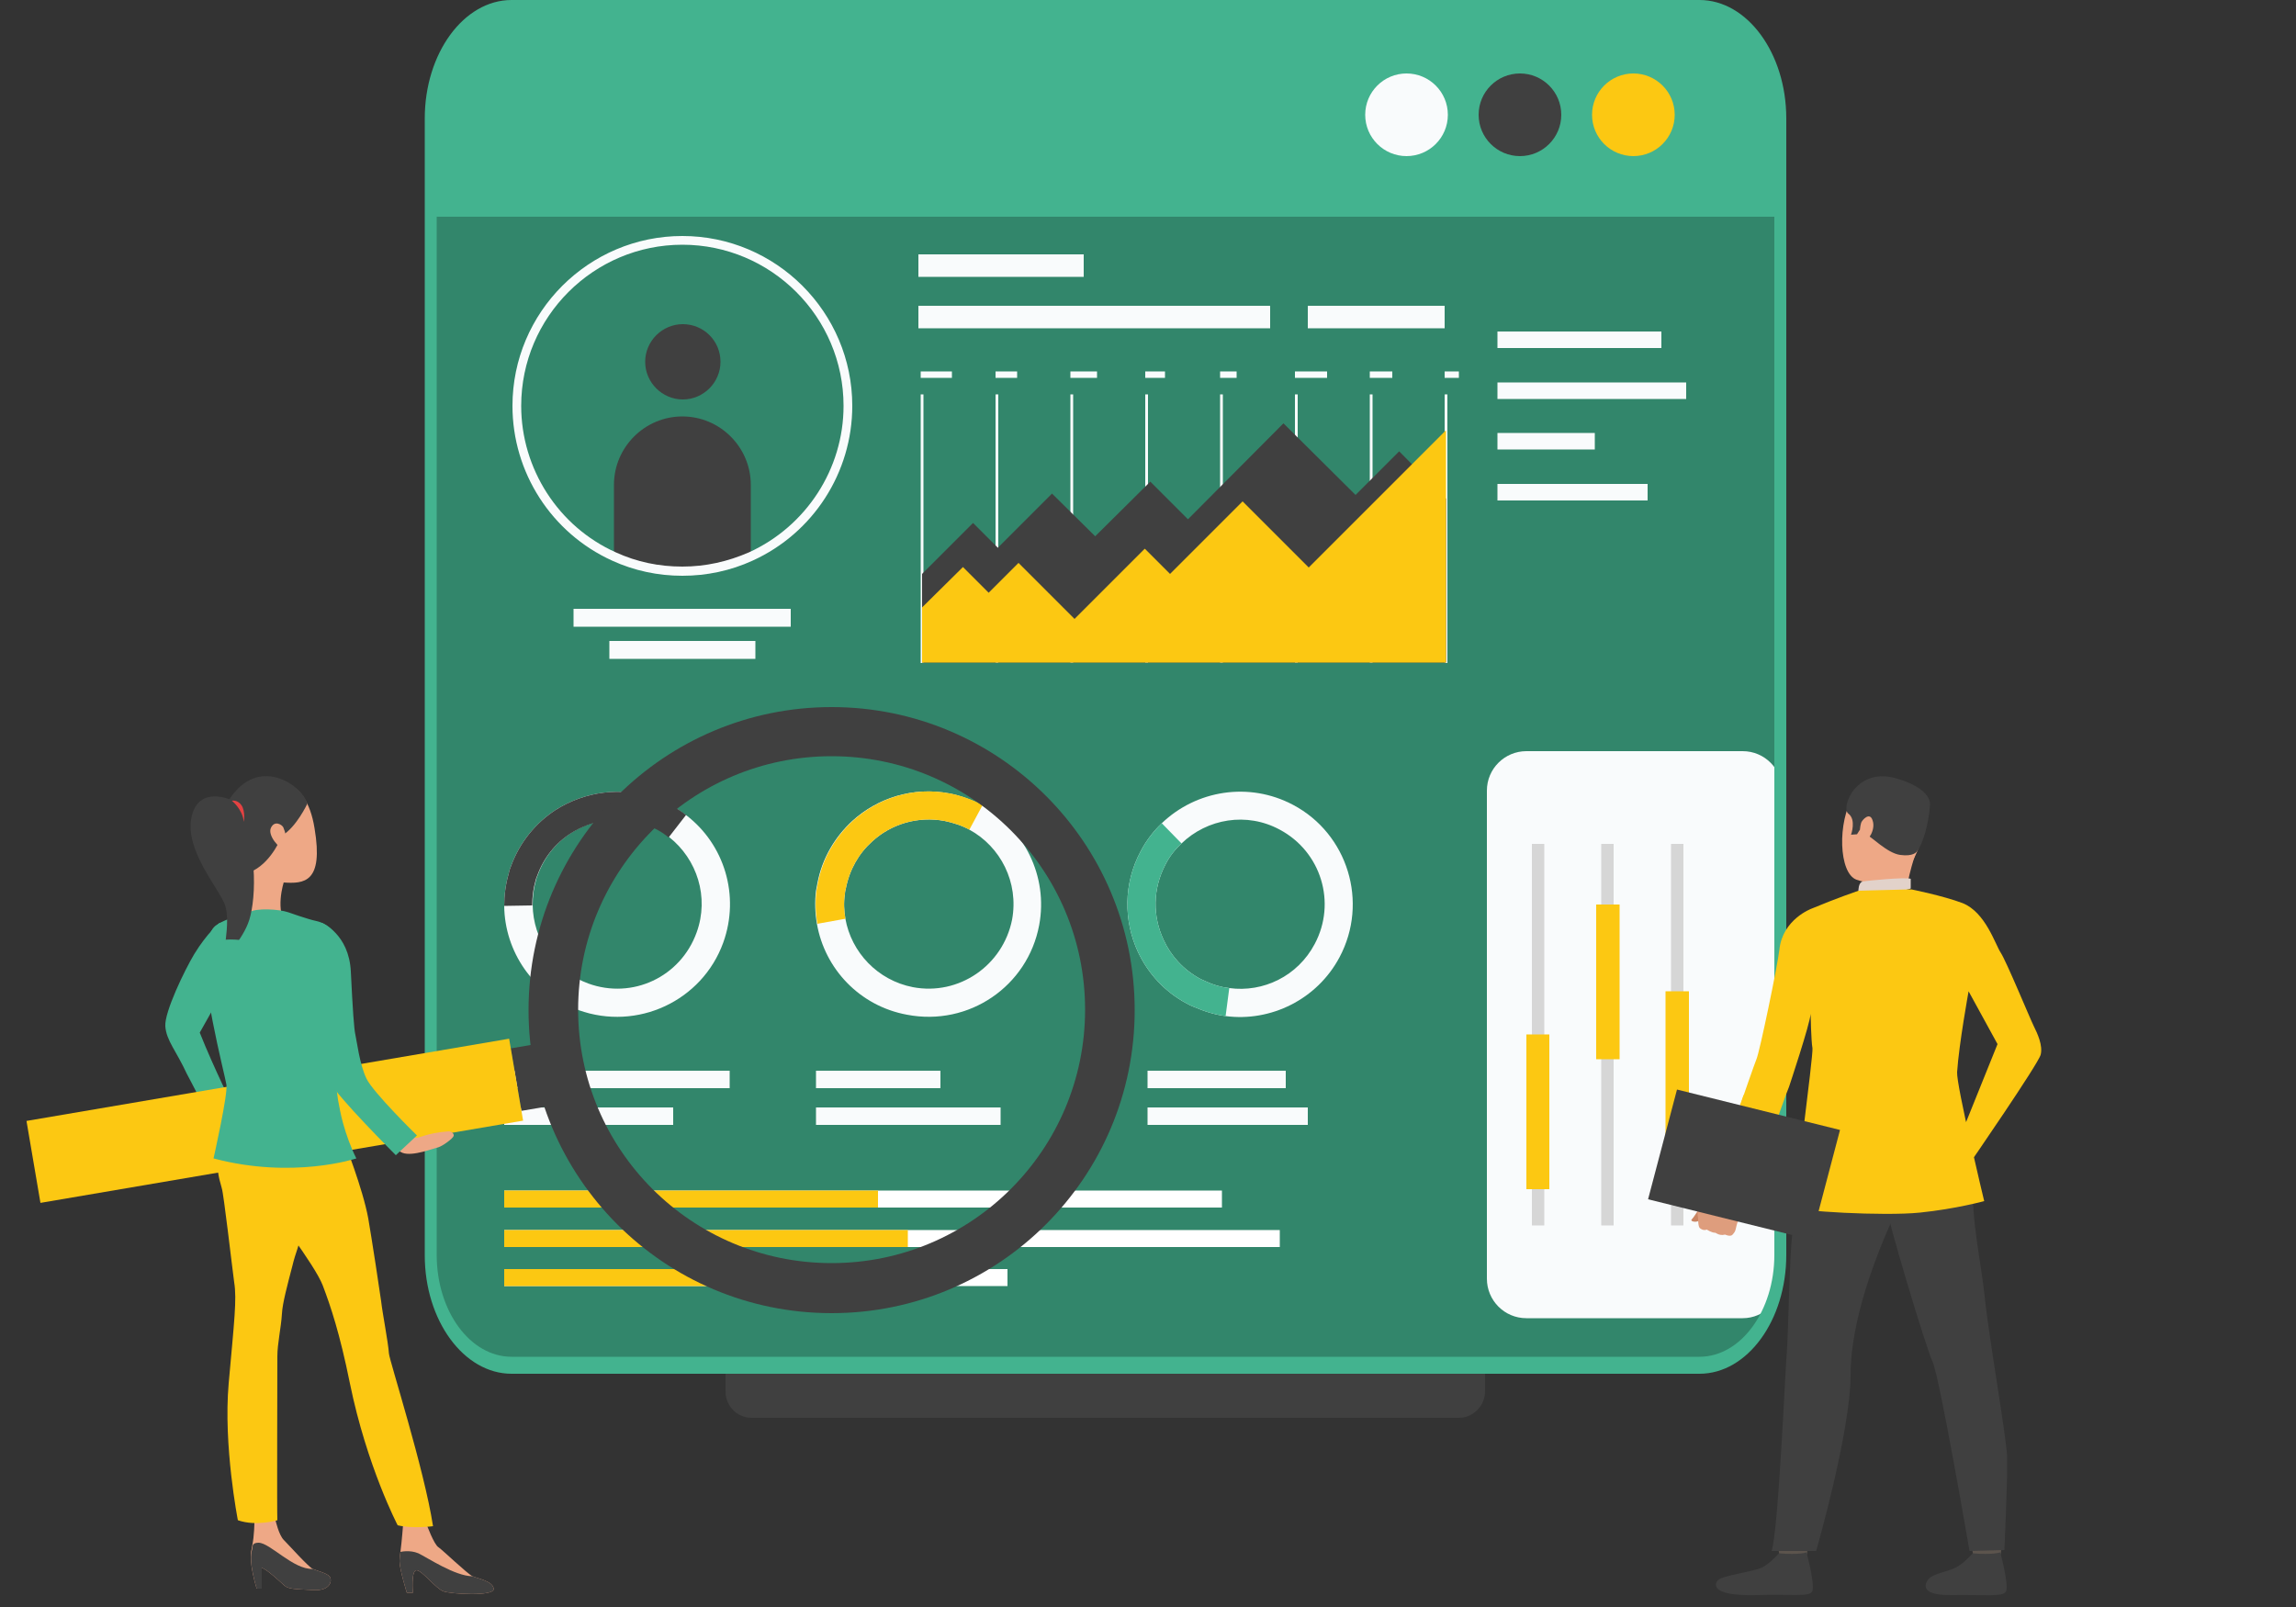 <?xml version="1.0" encoding="utf-8"?>
<!-- Generator: Adobe Illustrator 19.0.0, SVG Export Plug-In . SVG Version: 6.00 Build 0)  -->
<svg version="1.1" id="Слой_1" xmlns="http://www.w3.org/2000/svg" xmlns:xlink="http://www.w3.org/1999/xlink" x="0px" y="0px"
	 viewBox="0 76 500 350" style="enable-background:new 0 76 500 350;" xml:space="preserve">
<rect x="0" y="76" width="500" height="350" fill="#333333" stroke="none"/>
<style type="text/css">
	.st0{opacity:0.1;fill:#B8B8B8;enable-background:new    ;}
	.st1{opacity:0.3;fill:#869AC2;enable-background:new    ;}
	.st2{fill:#404040;}
	.st3{fill:#32866B;}
	.st4{fill:#F9FBFC;}
	.st5{fill:#FCC812;}
	.st6{fill:#43B38F;}
	.st7{fill:#FFFFFF;}
	.st8{fill:#D6D6D6;}
	.st9{fill:#EEA886;}
	.st10{fill:#E54242;}
	.st11{fill:#5C544D;}
	.st12{fill:#E2D2CA;}
	.st13{fill:#C98462;}
	.st14{fill:#DE9D7D;}
</style>
<path class="st0" d="M236.6,289.2c0,27.1-22,49.1-49.1,49.1s-49.1-22-49.1-49.1s22-49.1,49.1-49.1
	C214.6,240.1,236.6,262.1,236.6,289.2z"/>
<path class="st1" d="M155.8,254.4c0,0,61.2-7.6,73.3,57l0,0c3.5-6.6,5.5-14.1,5.5-22.1c0-26-21.1-47.1-47.1-47.1
	C175.3,242.1,164.1,246.7,155.8,254.4z"/>
<g>
	<path class="st2" d="M317.7,384.8h-154c-3.2,0-5.7-2.6-5.7-5.7v-17.8c0-3.2,2.6-5.7,5.7-5.7h154c3.2,0,5.7,2.6,5.7,5.7V379
		C323.4,382.2,320.8,384.8,317.7,384.8z"/>
	<path class="st3" d="M372,371.7H108.9c-7.9,0-14.4-6.4-14.4-14.4V120c0-6.5,5.3-11.8,11.8-11.8H375c6.5,0,11.8,5.3,11.8,11.8v237
		C386.8,365.1,380.2,371.7,372,371.7z"/>
	<g>
		<path class="st4" d="M157.5,281.3c3.7-10.3,0.2-21.4-8-27.7c-2-1.5-4.2-2.8-6.7-3.7c-7.5-2.7-15.5-1.5-21.8,2.5
			c-4.3,2.8-7.8,7-9.7,12.2c-0.2,0.5-0.4,1-0.5,1.6c-0.7,2.4-1,4.8-1,7.1c0.1,9.9,6.3,19.2,16.2,22.7
			C138.8,300.6,152.9,294,157.5,281.3z M128.1,290.2c-7.4-2.7-12-9.6-12.1-17.1c0-1.8,0.2-3.6,0.7-5.3c0.1-0.4,0.2-0.8,0.4-1.2
			c1.4-3.9,4-7.1,7.3-9.2c4.7-3,10.7-3.9,16.3-1.9c1.9,0.7,3.6,1.6,5,2.8c6.1,4.8,8.8,13.1,6,20.8
			C148.2,288.8,137.7,293.7,128.1,290.2z"/>
	</g>
	<path class="st2" d="M142.8,249.9c-7.5-2.7-15.5-1.5-21.8,2.5c-4.3,2.8-7.8,7-9.7,12.2c-0.2,0.5-0.4,1-0.5,1.6
		c-0.7,2.4-1,4.8-1,7.1l6.1-0.1c0-1.8,0.2-3.6,0.7-5.3c0.1-0.4,0.2-0.8,0.4-1.2c1.4-3.9,4-7.1,7.3-9.2c4.7-3,10.7-3.9,16.3-1.9
		c1.9,0.7,3.6,1.6,5,2.8l3.8-4.9C147.5,252,145.2,250.8,142.8,249.9z"/>
	<g>
		<path class="st4" d="M226.3,277.5c2-10.7-3.3-21.1-12.4-26.1c-2.2-1.2-4.6-2.1-7.2-2.6c-7.9-1.5-15.6,1-21.1,6
			c-3.8,3.5-6.6,8.2-7.6,13.6c-0.1,0.5-0.2,1.1-0.3,1.6c-0.3,2.4-0.2,4.9,0.2,7.2c1.7,9.8,9.3,17.9,19.6,19.8
			C211,299.6,223.8,290.8,226.3,277.5z M198.8,291c-7.7-1.5-13.4-7.6-14.7-14.9c-0.3-1.7-0.4-3.6-0.1-5.4c0-0.4,0.1-0.8,0.2-1.2
			c0.8-4.1,2.8-7.6,5.7-10.2c4.1-3.8,9.9-5.6,15.8-4.5c1.9,0.4,3.8,1,5.4,1.9c6.8,3.7,10.8,11.5,9.3,19.6
			C218.4,286.3,208.8,292.9,198.8,291z"/>
	</g>
	<path class="st5" d="M206.8,248.8c-7.9-1.5-15.6,1-21.1,6c-3.8,3.5-6.6,8.2-7.6,13.6c-0.1,0.5-0.2,1.1-0.3,1.6
		c-0.3,2.4-0.2,4.9,0.2,7.2l6.1-1.1c-0.3-1.7-0.4-3.6-0.1-5.4c0-0.4,0.1-0.8,0.2-1.2c0.8-4.1,2.8-7.6,5.7-10.2
		c4.1-3.8,9.9-5.6,15.8-4.5c1.9,0.4,3.8,1,5.4,1.9l2.9-5.4C211.8,250.2,209.4,249.3,206.8,248.8z"/>
	<g>
		<path class="st4" d="M281.6,251.3c-9.6-5.1-21.1-3.2-28.6,4c-1.8,1.7-3.4,3.8-4.6,6.1c-3.8,7.1-3.7,15.2-0.6,21.9
			c2.2,4.7,5.8,8.7,10.7,11.3c0.5,0.3,1,0.5,1.5,0.7c2.3,1,4.6,1.7,6.9,2c9.8,1.3,19.9-3.6,24.8-12.8
			C298.1,272.5,293.5,257.6,281.6,251.3z M286.3,281.6c-3.7,7-11.2,10.6-18.6,9.6c-1.8-0.2-3.5-0.7-5.2-1.5
			c-0.4-0.2-0.7-0.3-1.1-0.5c-3.7-2-6.4-5-8-8.5c-2.4-5.1-2.4-11.1,0.4-16.4c0.9-1.8,2.1-3.3,3.5-4.6c5.6-5.4,14.2-6.9,21.4-3
			C287.7,261.5,291.1,272.6,286.3,281.6z"/>
	</g>
	<path class="st6" d="M262.5,289.7c-0.4-0.2-0.7-0.3-1.1-0.5c-3.7-2-6.4-5-8-8.5c-2.4-5.1-2.4-11.1,0.4-16.4
		c0.9-1.8,2.1-3.3,3.5-4.6l-4.3-4.4c-1.8,1.7-3.4,3.8-4.6,6.1c-3.8,7.1-3.7,15.2-0.6,21.9c2.2,4.7,5.8,8.7,10.7,11.3
		c0.5,0.3,1,0.5,1.5,0.7c2.3,1,4.6,1.7,6.9,2l0.8-6.1C265.9,291,264.2,290.5,262.5,289.7z"/>
	<rect x="109.8" y="309.2" class="st4" width="49.1" height="3.8"/>
	<rect x="109.8" y="317.2" class="st4" width="36.8" height="3.8"/>
	<rect x="177.7" y="309.2" class="st4" width="27.1" height="3.8"/>
	<rect x="177.7" y="317.2" class="st4" width="40.2" height="3.8"/>
	<rect x="249.9" y="309.2" class="st4" width="30.1" height="3.8"/>
	<rect x="249.9" y="317.2" class="st4" width="34.9" height="3.8"/>
	<rect x="326.1" y="148.2" class="st4" width="35.7" height="3.6"/>
	<rect x="326.1" y="159.3" class="st4" width="41.1" height="3.6"/>
	<rect x="326.1" y="170.3" class="st4" width="21.2" height="3.6"/>
	<rect x="326.1" y="181.4" class="st4" width="32.7" height="3.6"/>
	<rect x="109.8" y="335.3" class="st7" width="156.3" height="3.7"/>
	<rect x="109.8" y="343.9" class="st7" width="168.9" height="3.7"/>
	<rect x="109.8" y="352.4" class="st7" width="109.6" height="3.7"/>
	<rect x="109.8" y="335.3" class="st5" width="81.4" height="3.7"/>
	<rect x="109.8" y="343.9" class="st5" width="87.9" height="3.7"/>
	<rect x="109.8" y="352.4" class="st5" width="57.1" height="3.7"/>
	<rect x="132.7" y="215.6" class="st4" width="31.8" height="3.9"/>
	<rect x="124.9" y="208.6" class="st4" width="47.3" height="3.9"/>
	<path class="st2" d="M156.9,154.8c0,4.5-3.7,8.2-8.2,8.2s-8.2-3.7-8.2-8.2s3.7-8.2,8.2-8.2S156.9,150.2,156.9,154.8z"/>
	<path class="st2" d="M163.5,181.6v15.6c-4.5,2.1-9.6,3.2-14.9,3.2c-5.3,0-10.4-1.1-14.9-3.2v-15.6c0-8.2,6.7-14.9,14.9-14.9
		S163.5,173.4,163.5,181.6z"/>
	<rect x="200" y="142.6" class="st4" width="76.6" height="4.9"/>
	<rect x="284.8" y="142.6" class="st4" width="29.8" height="4.9"/>
	<rect x="200" y="131.4" class="st4" width="36" height="4.9"/>
	<rect x="200.5" y="161.9" class="st4" width="0.6" height="58.5"/>
	<rect x="216.8" y="161.9" class="st4" width="0.6" height="58.5"/>
	<rect x="233.1" y="161.9" class="st4" width="0.6" height="58.5"/>
	<rect x="249.4" y="161.9" class="st4" width="0.6" height="58.5"/>
	<rect x="265.7" y="161.9" class="st4" width="0.6" height="58.5"/>
	<rect x="282" y="161.9" class="st4" width="0.6" height="58.5"/>
	<rect x="298.3" y="161.9" class="st4" width="0.6" height="58.5"/>
	<rect x="314.6" y="161.9" class="st4" width="0.6" height="58.5"/>
	<polygon class="st2" points="200.8,201 211.9,189.9 217.3,195.3 229.1,183.5 238.5,192.8 250.5,180.9 258.7,189.1 279.5,168.2 
		295.2,183.8 304.7,174.3 314.9,184.6 314.9,220.3 200.8,220.3 	"/>
	<polygon class="st5" points="200.8,208.3 209.7,199.5 215.3,205.1 221.8,198.6 234,210.8 249.3,195.5 254.8,201 270.6,185.2 
		285,199.6 314.9,169.7 314.9,220.3 200.8,220.3 	"/>
	<rect x="200.5" y="156.9" class="st4" width="6.8" height="1.4"/>
	<rect x="216.8" y="156.9" class="st4" width="4.7" height="1.4"/>
	<rect x="233.1" y="156.9" class="st4" width="5.8" height="1.4"/>
	<rect x="249.4" y="156.9" class="st4" width="4.3" height="1.4"/>
	<rect x="265.7" y="156.9" class="st4" width="3.6" height="1.4"/>
	<rect x="282" y="156.9" class="st4" width="7" height="1.4"/>
	<rect x="298.3" y="156.9" class="st4" width="4.9" height="1.4"/>
	<rect x="314.6" y="156.9" class="st4" width="3.1" height="1.4"/>
	<path class="st4" d="M379.5,363.1h-47.1c-4.8,0-8.6-3.9-8.6-8.6V248.2c0-4.8,3.9-8.6,8.6-8.6h47.1c4.8,0,8.6,3.9,8.6,8.6v106.2
		C388.1,359.2,384.2,363.1,379.5,363.1z"/>
	<rect x="333.6" y="259.8" class="st8" width="2.7" height="83.1"/>
	<rect x="348.7" y="259.8" class="st8" width="2.7" height="83.1"/>
	<rect x="363.9" y="259.8" class="st8" width="2.7" height="83.1"/>
	<rect x="332.4" y="301.3" class="st5" width="5" height="33.7"/>
	<rect x="347.6" y="273" class="st5" width="5.1" height="33.7"/>
	<rect x="362.7" y="291.9" class="st5" width="5.1" height="33.7"/>
	<path class="st4" d="M148.6,201.4c-5.3,0-10.5-1.1-15.3-3.3c-13.2-6-21.7-19.2-21.7-33.7c0-20.4,16.6-37,37-37s37,16.6,37,37
		c0,14.5-8.5,27.7-21.7,33.7C159.1,200.3,153.9,201.4,148.6,201.4z M148.6,129.3c-19.3,0-35.1,15.7-35.1,35.1
		c0,13.7,8.1,26.3,20.6,31.9c4.6,2.1,9.4,3.1,14.5,3.1s9.9-1.1,14.5-3.1c12.5-5.7,20.6-18.2,20.6-31.9
		C183.7,145,167.9,129.3,148.6,129.3z"/>
	<path class="st6" d="M48.9,291.3c0,0,6.9-15.5-1.1-14.3c0,0-2.7,2.2-5.5,6.8c-2.1,3.5-6.5,12.6-6.3,15.7c0.2,3.1,2.4,5.4,4.7,10.4
		c0,0,4.9,9.2,5.1,10.3l5.2-2.7c0,0-4.4-8.8-7.5-16.6L48.9,291.3z"/>
	
		<rect x="112.3" y="303.7" transform="matrix(0.986 -0.168 0.168 0.986 -50.537 23.754)" class="st2" width="5.7" height="13.8"/>
	<path class="st9" d="M88.6,422.9h1.3c0,0-0.4-4.9,0.8-4.9c1.2,0,4.2,4,5.9,4.6c1.8,0.6,10.9,1.1,10.9-0.5c0-1.7-3.5-2.3-4.6-2.8
		s-6.5-5.7-7.4-6.3c-1-0.6-2.6-5-2.6-5l-5.1-0.2c0,0-0.3,4-0.6,6.2c-0.1,0.8-0.2,1.5-0.2,2C87,417.8,88.6,422.9,88.6,422.9z"/>
	<path class="st9" d="M55.9,422H57v-4.5c0.9,0.1,3.9,2.9,4.9,3.8c0.9,0.8,2.2,0.8,6.2,1c3.9,0.3,4.3-2.1,3.7-2.9
		c-0.6-0.8-2.6-1.2-3.7-1.7c-1-0.5-5.2-5.2-6.3-6.3c-1.1-1.1-1.8-4.3-1.8-4.3l-4.6,0.4c0,0,0,2.9-0.5,5.3l0,0l0,0
		c0,0.2-0.1,0.4-0.1,0.6C54,416,55.9,422,55.9,422z"/>
	<path class="st5" d="M72.9,318.8c0,0,1.7,4.1,1.9,5.1c0.2,1,4.2,10.9,5.4,17.5c0.7,4,2.6,16.4,2.8,18c0.3,2.7,1.5,8.7,1.7,11.4
		c0.1,1.5,7.7,25.2,9.6,37.6c0,0-4.4,0.6-7.7-0.2c0,0-6.7-12.8-10.4-30.9C74,366.4,72,360.5,70.3,356c-1.7-4.5-11.5-17.2-12.6-18.7
		c-1-1.4-7.4-9.3-1.4-17.9C62.5,311,72.9,318.8,72.9,318.8z"/>
	<path class="st5" d="M51,355.3c0.6,3.7,0,8.5-1.2,22s2,29.8,2,29.8c4,1.4,8.6,0,8.6,0c-0.1-0.9,0-32.9,0-35.7c0-2.8,0.8-6.1,1-9.3
		c0.1-2.2,1.2-6.3,2.3-10.5c0.3-1.3,0.7-2.5,1.1-3.7l0,0c0.2-0.7,0.4-1.4,0.6-2c1.6-5.7,3.8-27.7,3.8-27.7S57,308.3,51,317.6
		s-2.9,16-2.7,17.2C48.7,335.9,50.5,351.6,51,355.3z"/>
	<path class="st2" d="M55.9,422H57v-4.5c0.9,0.1,3.9,2.9,4.9,3.8c0.9,0.8,2.2,0.8,6.2,1c3.9,0.3,4.3-2.1,3.7-2.9
		c-0.6-0.8-2.6-1.2-3.7-1.7c-4.2,0.2-9.3-5.7-11.8-5.7c-1.3,0-1.3,0.7-1.3,0.9l0,0l0,0c0,0.2-0.1,0.4-0.1,0.6
		C54,416,55.9,422,55.9,422z"/>
	<path class="st2" d="M88.6,422.9h1.3c0,0-0.4-4.9,0.8-4.9c1.2,0,4.2,4,5.9,4.6c1.8,0.6,10.9,1.1,10.9-0.5c0-1.7-3.5-2.3-4.6-2.8
		c-3.8,0-9.9-4.1-11.8-5c-1.9-0.8-3.9-0.3-3.9-0.3c-0.1,0.8-0.2,1.5-0.2,2C87,417.8,88.6,422.9,88.6,422.9z"/>
	<path class="st9" d="M62.1,267.2c0,0-2,5.2-0.4,9.2c0,0-7.2-0.5-7.4-1.3c-0.3-0.8,0.3-8.6-0.7-10.9C52.6,262,62.1,267.2,62.1,267.2
		z"/>
	<path class="st6" d="M62.8,274.7c0,0,4.2,1.5,6.1,1.9c1.9,0.4,5.9,2.3,5.6,9.4c-0.3,7.1-1.5,13.3-2,16.4
		c-0.4,3.1-0.2,10.9,0.5,14.7c0,0-10.1,2.6-22.1,0c0,0,2.1-6.5,2.1-8.1c-0.1-1.7-7-15.4-7.4-17.6c-0.3-2.2-1.7-11.8,1.5-13.9
		s5.8-1.8,7.2-2.8C55.7,273.7,60.8,274,62.8,274.7z"/>
	<path class="st9" d="M55.9,246.5c2.9-1,10.7-2,12.6,9.9c2,11.9-2.3,12.1-6.8,11.8c-4.5-0.3-11.4-8.4-12-10.8
		C49.2,254.9,47.7,249.3,55.9,246.5z"/>
	<path class="st2" d="M66.9,251.1c0,0-2.4,5.1-5.5,6.9c0,0-2,5.4-6.2,7.6c0,0-11.2-7.4-4.7-16.3C57,240.5,66.2,247.5,66.9,251.1z"/>
	<path class="st9" d="M61.7,256.2c-0.3-0.6-1.9-1.6-2.7,0.1c-0.8,1.7,2,4.7,2.7,4.5C62.5,260.7,62.7,258.6,61.7,256.2z"/>
	<path class="st2" d="M50.9,250.6c-0.2-0.4-7.7-3.8-9.2,3.4c-1.5,7.2,6,15.5,7.3,19.1s-0.6,12-0.6,12s4.5-4.3,5.9-8.8
		C55.8,271.5,56.3,259.1,50.9,250.6z"/>
	<path class="st10" d="M50.5,250.4c0,0,2.3,1.8,2.6,4.6c0,0,0.4-2.2-0.5-3.6C51.7,250.1,50.5,250.4,50.5,250.4z"/>
	<path class="st2" d="M181.1,230c-36.4,0-66,29.5-66,66c0,36.4,29.5,66,66,66c36.4,0,66-29.5,66-66S217.5,230,181.1,230z
		 M181.1,351.1c-30.5,0-55.2-24.7-55.2-55.2s24.7-55.2,55.2-55.2s55.2,24.7,55.2,55.2C236.3,326.4,211.6,351.1,181.1,351.1z"/>
	<path class="st11" d="M429.1,410.6c0,0,0.5,3.6,0.6,4.2c0.1,0.5,6-0.3,6-0.3l0.5-4.3C436.1,410.1,429.8,410.1,429.1,410.6z"/>
	<path class="st2" d="M429.6,414.3c0,0-1.9,2.2-3.7,3.1c-1.8,0.9-4.6,1.3-5.7,2.3c-0.8,0.7-2.8,3.8,4.7,3.7
		c7.5-0.1,11.1,0.4,11.9-0.7c0.8-1.2-1.2-8.6-1.2-8.6S433.9,414.7,429.6,414.3z"/>
	<path class="st11" d="M386.9,410.6c0,0,0.5,3.6,0.6,4.2c0.1,0.5,6-0.3,6-0.3l0.5-4.3C393.9,410.1,387.6,410.1,386.9,410.6z"/>
	<path class="st2" d="M387.4,414.3c0,0-1.9,2.2-3.7,3.1c-1.8,0.9-8.4,1.7-9.5,2.7c-0.8,0.7-2.1,3.6,8.5,3.3
		c7.5-0.2,11.1,0.4,11.9-0.7c0.8-1.2-1.2-8.6-1.2-8.6S391.8,414.7,387.4,414.3z"/>
	<path class="st9" d="M414.8,246.5c0,0-7.7-2.8-11.2,2.9c-3.5,5.6-3.2,16.8,0.7,18.2c3.9,1.4,9.7,0.7,11.6-2.9c2-3.5,3.8-8.6,3.7-12
		C419.5,249.3,416.8,247.5,414.8,246.5z"/>
	<path class="st9" d="M405.5,267.2c0,0,0.3,1.9-0.2,2.9s9.6,1,9.6,1s0.8-5.2,2.4-9.6S405.5,267.2,405.5,267.2z"/>
	<path class="st2" d="M417.4,261.5c0,0-0.7,1.1-3.6,0.7c-2.9-0.4-6.3-4.1-7.5-4.5c-1.2-0.4-1.2-1.1-1.2-1.1l-0.7,1.1l-1.3,0.1
		c0,0,1.2-3.3-0.6-4.6c-1.7-1.3,1.8-10.6,11-7.5c0,0,7,1.9,6.8,5.7C420,255.2,418.9,259.6,417.4,261.5z"/>
	<path class="st12" d="M404.7,270c0,0,0-1.8,0.9-2s9.4-1,10.5-0.6v2.1C416.1,269.5,414.1,270.7,404.7,270z"/>
	<path class="st9" d="M405.3,255.2c0.2-0.6,1.9-2.5,2.5-0.5c0.7,2-1,4.6-1.9,4.4C405,258.9,404.8,256.9,405.3,255.2z"/>
	<path class="st13" d="M369.8,339.6c0,0-1,1.6-1.4,2s0.9,0.7,1.5,0.3C370.4,341.4,369.8,339.6,369.8,339.6z"/>
	<path class="st14" d="M377.2,345c0,0,0.6-0.6,0.7-1c0,0,0.2-0.7,0.3-1.2c0.1-0.2,0.1-0.3,0.1-0.4c0.2-0.4,0.7-1.1,0.8-2.1
		c0.2-1,0.6-5.3,0.6-5.3l-2.7-0.7l-2.2-0.4c0,0-4.8,4.6-5,5.5c0,0.1,0,0.2-0.1,0.3c-0.1,0.8,0.1,1.4,0.1,1.8c0,0.2,0,1.7,0.4,2
		c0.5,0.4,1,0.5,1.5,0.3c0,0,1,0.7,1.9,0.7c0,0,0.9,0.7,2,0.4C375.6,344.8,376.6,345.4,377.2,345z"/>
	<path class="st5" d="M387.9,317.3c0,0-6.3,18.4-7.5,20.3c0,0-4.6-0.9-7.6-3.3l6.9-19.8L387.9,317.3z"/>
	<g>
		<path class="st6" d="M370.1,375.2H111.4c-10.4,0-18.9-11.6-18.9-25.8V101.8c0-14.2,8.5-25.8,18.9-25.8h258.7
			c10.4,0,18.9,11.6,18.9,25.8v247.5C389,363.6,380.5,375.2,370.1,375.2z M111.4,79.6c-9,0-16.3,10-16.3,22.2v247.5
			c0,12.3,7.3,22.2,16.3,22.2h258.7c9,0,16.3-10,16.3-22.2V101.8c0-12.3-7.3-22.2-16.3-22.2C370.1,79.6,111.4,79.6,111.4,79.6z"/>
		<path class="st6" d="M387.7,101.8v21.4H93.8v-21.4c0-13.3,7.9-24,17.6-24h258.7C379.8,77.8,387.7,88.6,387.7,101.8z"/>
	</g>
	<circle class="st5" cx="355.7" cy="101" r="9"/>
	<circle class="st2" cx="331" cy="101" r="9"/>
	<circle class="st4" cx="306.3" cy="101" r="9"/>
	
		<rect x="6.5" y="311" transform="matrix(0.986 -0.168 0.168 0.986 -52.889 14.581)" class="st5" width="106.6" height="18.1"/>
	<path class="st6" d="M46.5,328.3c17.3,4.6,31.1,0,31.1,0c-1.3-2.6-2.2-5.2-2.9-7.7l0,0c-0.5-1.8-0.8-3.5-1.1-5.1l0,0
		c-1.4-9.4,0.4-16.7,0.4-16.7c-2-16.5-26.9-21.4-28.9-16.2s3.9,27.6,4.2,29.6C49.7,314.1,46.5,328.3,46.5,328.3z"/>
	<path class="st9" d="M87.5,321.4c0,0,2.2,2.2,3,2.4c0.7,0.2,2.1-1,7.2-1.4c0.5,0,1.2,0.4,1.1,1c-0.2,0.6-2.4,2.2-3.4,2.5
		c-1,0.2-5.5,2-7.7,1.2c-2.2-0.9-3.7-3.7-3.7-3.7L87.5,321.4z"/>
	<path class="st6" d="M70.1,277c0,0,5.9,2.4,6.3,10.6c0.4,8.2,0.7,12.6,1,13.8c0.3,1.3,0.9,6.4,2.4,9.5c1.4,3,11,12.4,11,12.4
		l-4.6,4.3c0,0-13.3-13.3-14.1-15.7c-0.8-2.4-4.1-19.4-4.4-22.2C67.6,287.4,64.5,277.1,70.1,277z"/>
	<path class="st2" d="M427,317.3c0,0,3.1,9,2.7,16.7s1.6,16.2,2.5,24.3c0.9,9,4.7,30.3,4.9,35.1c0.1,4.8-0.6,20.2-0.6,20.2l-7.6,0.2
		c0,0-6.4-37.3-8-41.1c-1.7-3.8-9.8-30.9-10.1-33.9C410.4,335.7,427,317.3,427,317.3z"/>
	<path class="st2" d="M395,318.9c0,0-4.2,21.2-4.7,25.9c-0.6,4.7-0.9,22.9-1.2,25.9s-1.8,38.7-3.3,43.1h9.7c0,0,7.5-26,7.5-38.3
		s5.8-26.7,9.5-34.8c3.7-8.1,12.2-8.3,14.5-23.3C427,317.3,398.1,314.1,395,318.9z"/>
	<path class="st5" d="M404.7,270c0,0-4.7,1.6-10.2,3.9c0,0-6.3,2.3-7,8.9c-0.4,3.5-4.3,22.3-5,23.9s-9.4,27.1-9.7,27.7
		c-0.3,0.5,7.1,3.5,7.6,3.3s8.4-23.3,9.2-25c0,0,4.6-13.8,4.7-15.9c0,0,0.1,5.9,0.4,7.5c0.2,1.6-4.1,33.7-3.9,34.6
		c0.1,0.9,19.5,2,27.3,1.2s14-2.5,14-2.5s-6.1-25.3-5.9-28.1c0.4-6.1,2.5-17.6,2.5-17.6l6.3,11.5l-8.1,20.1l1.9,6.1
		c0,0,15.1-21.9,15.6-23.9s-0.7-4.6-1.5-6.2c-0.8-1.6-6-14.2-7.2-16c-1.2-1.8-3.3-8.8-8.3-10.8c-4.2-1.6-11.2-3-11.2-3L404.7,270z"
		/>
	<polygon class="st2" points="394.4,346 358.9,337.2 365.2,313.3 400.7,322.1 	"/>
</g>
</svg>
